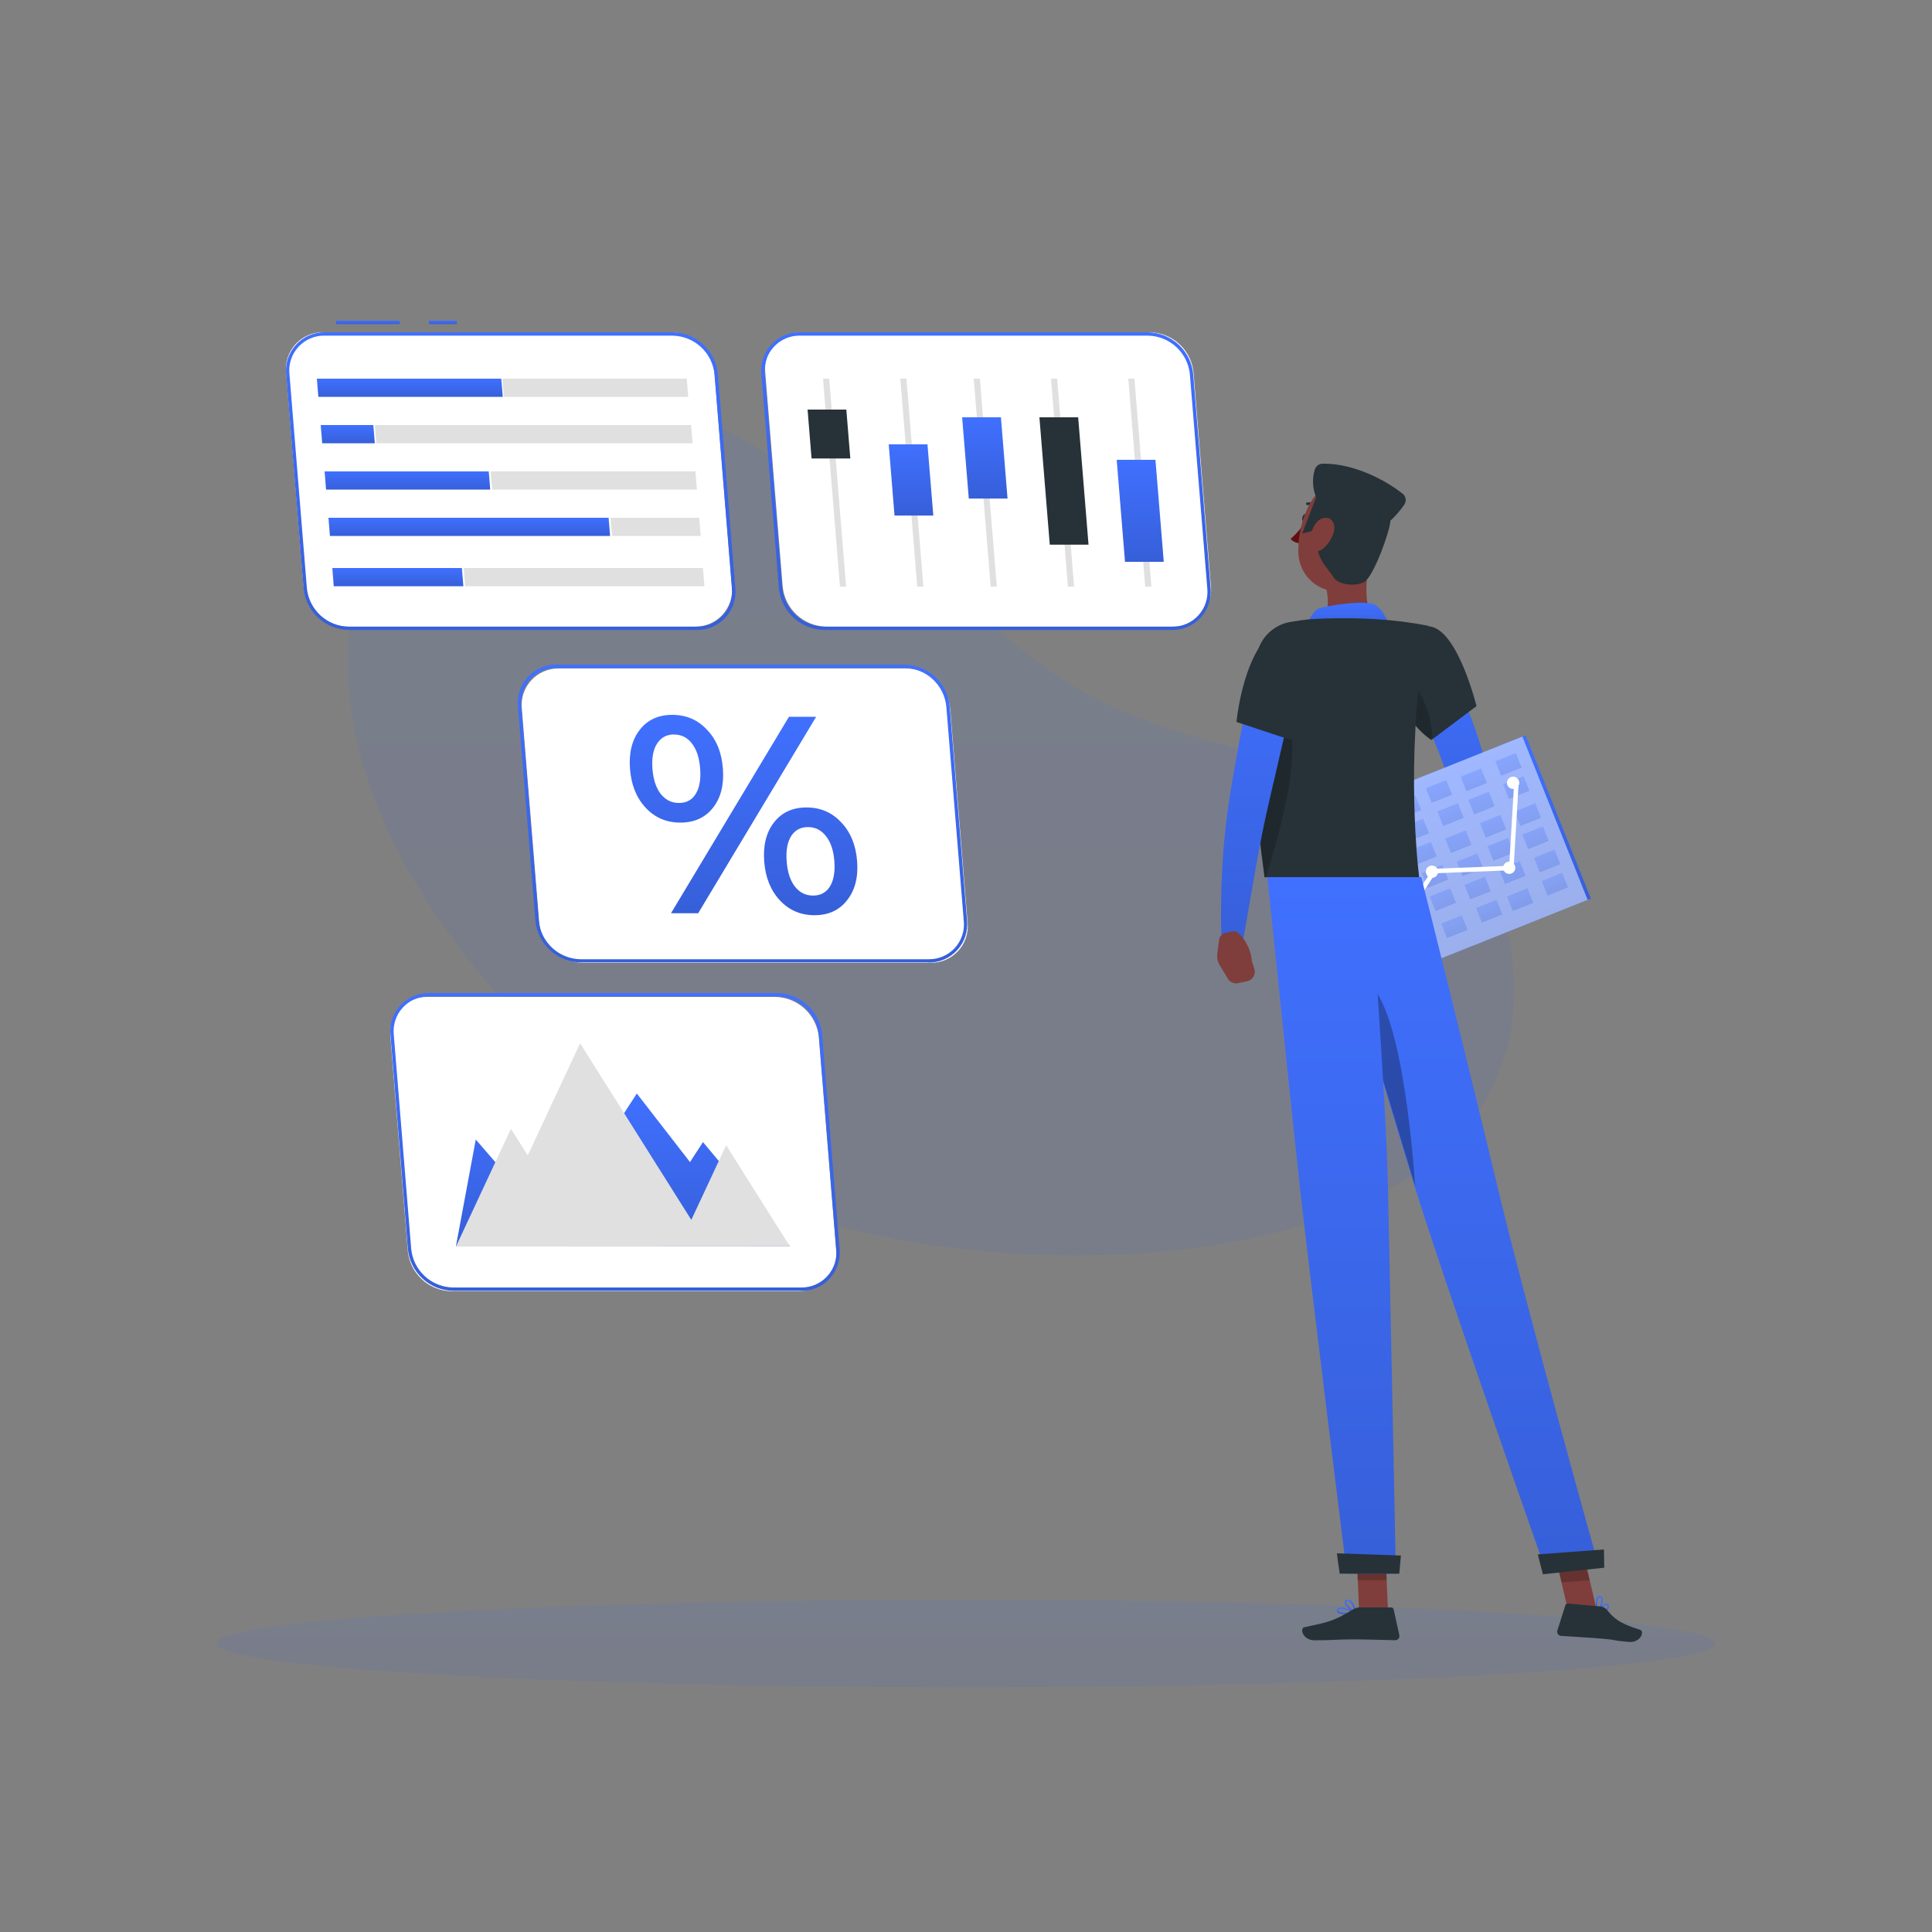 <svg width="500" height="500" viewBox="0 0 500 500" fill="none" xmlns="http://www.w3.org/2000/svg">
<rect x="0" y="0" width="500" height="500" fill="#808080" stroke="none"/>
<path opacity="0.1" d="M268.014 170.931C223.414 136.611 148.474 57.601 102.684 128.801C57.244 199.481 144.354 287.261 199.234 311.191C254.714 335.401 403.934 335.191 391.034 245.661C382.154 184.101 317.274 208.851 268.014 170.931Z" fill="url(#paint0_linear)"/>
<path opacity="0.1" d="M249.89 436.64C356.973 436.64 443.78 431.572 443.78 425.32C443.78 419.068 356.973 414 249.89 414C142.808 414 56 419.068 56 425.32C56 431.572 142.808 436.64 249.89 436.64Z" fill="url(#paint1_linear)"/>
<path d="M240.876 249.171H150.796C147.975 249.116 145.273 248.028 143.201 246.112C141.129 244.197 139.832 241.589 139.556 238.781L135.046 183.401C134.915 182.075 135.065 180.736 135.487 179.471C135.909 178.207 136.593 177.046 137.495 176.065C138.396 175.083 139.495 174.303 140.718 173.775C141.942 173.247 143.263 172.983 144.596 173.001H234.666C237.488 173.056 240.192 174.146 242.264 176.063C244.336 177.98 245.632 180.591 245.906 183.401L250.416 238.781C250.547 240.106 250.397 241.443 249.975 242.706C249.554 243.969 248.87 245.129 247.97 246.11C247.069 247.091 245.972 247.87 244.75 248.398C243.527 248.925 242.207 249.189 240.876 249.171Z" fill="white"/>
<path d="M176.066 212.889C172.477 212.889 169.486 211.606 167.093 209.04C164.7 206.474 163.349 203.109 163.039 198.945C162.729 194.781 163.579 191.415 165.589 188.849C167.599 186.283 170.399 185 173.989 185C177.578 185 180.569 186.283 182.962 188.849C185.399 191.367 186.774 194.732 187.088 198.945C187.402 203.157 186.529 206.546 184.471 209.112C182.457 211.63 179.655 212.889 176.066 212.889ZM204.178 185.508H211.213L180.685 236.348H173.65L204.178 185.508ZM175.687 207.805C177.65 207.805 179.099 207.03 180.037 205.481C181.022 203.932 181.41 201.753 181.201 198.945C180.992 196.136 180.279 193.957 179.063 192.408C177.895 190.859 176.33 190.084 174.367 190.084C172.501 190.084 171.053 190.883 170.023 192.481C169.038 194.03 168.648 196.185 168.854 198.945C169.059 201.704 169.772 203.883 170.992 205.481C172.256 207.03 173.821 207.805 175.687 207.805ZM210.802 236.856C207.213 236.856 204.222 235.573 201.829 233.007C199.436 230.441 198.085 227.076 197.775 222.912C197.465 218.748 198.315 215.383 200.325 212.816C202.336 210.25 205.135 208.967 208.725 208.967C212.314 208.967 215.305 210.25 217.698 212.816C220.138 215.383 221.514 218.748 221.824 222.912C222.134 227.076 221.26 230.441 219.202 233.007C217.192 235.573 214.392 236.856 210.802 236.856ZM210.424 231.772C212.338 231.772 213.788 230.998 214.773 229.448C215.755 227.85 216.143 225.672 215.937 222.912C215.732 220.152 215.021 217.997 213.805 216.448C212.585 214.85 211.018 214.051 209.104 214.051C207.189 214.051 205.739 214.826 204.754 216.375C203.769 217.925 203.381 220.103 203.59 222.912C203.799 225.72 204.512 227.899 205.728 229.448C206.944 230.998 208.509 231.772 210.424 231.772Z" fill="url(#paint2_linear)"/>
<path d="M240.307 249.071H150.227C147.291 249.02 144.477 247.888 142.324 245.891C140.171 243.895 138.83 241.175 138.557 238.251L134.047 182.861C133.911 181.474 134.071 180.074 134.513 178.753C134.956 177.432 135.673 176.219 136.617 175.194C137.561 174.169 138.711 173.355 139.991 172.804C141.271 172.254 142.653 171.98 144.047 172.001H234.117C237.048 172.052 239.858 173.18 242.01 175.17C244.163 177.16 245.507 179.873 245.787 182.791L250.277 238.251C250.412 239.638 250.253 241.038 249.81 242.359C249.367 243.68 248.65 244.893 247.706 245.918C246.762 246.943 245.613 247.758 244.332 248.308C243.052 248.858 241.67 249.132 240.277 249.111L240.307 249.071ZM144.027 172.901C142.753 172.877 141.489 173.124 140.318 173.625C139.147 174.127 138.096 174.871 137.234 175.808C136.372 176.746 135.719 177.856 135.318 179.065C134.916 180.274 134.776 181.554 134.907 182.821L139.417 238.251C139.677 240.954 140.922 243.468 142.916 245.312C144.909 247.156 147.511 248.202 150.227 248.251H240.307C241.587 248.275 242.857 248.025 244.033 247.518C245.209 247.012 246.264 246.26 247.126 245.314C247.988 244.367 248.638 243.248 249.034 242.03C249.429 240.812 249.559 239.524 249.417 238.251L244.907 182.861C244.647 180.158 243.402 177.645 241.408 175.8C239.414 173.956 236.812 172.91 234.097 172.861L144.027 172.901Z" fill="url(#paint3_linear)"/>
<path d="M118.22 83H111V83.87H118.22V83Z" fill="url(#paint4_linear)"/>
<path d="M103.44 83H87V83.87H103.44V83Z" fill="url(#paint5_linear)"/>
<path d="M179.866 162.171H89.796C86.975 162.118 84.271 161.031 82.199 159.115C80.126 157.2 78.83 154.59 78.556 151.781L74.046 96.391C73.915 95.065 74.065 93.727 74.487 92.463C74.909 91.199 75.594 90.039 76.495 89.058C77.397 88.077 78.495 87.298 79.719 86.771C80.943 86.244 82.264 85.982 83.596 86.001H173.666C176.487 86.056 179.189 87.144 181.261 89.059C183.333 90.974 184.63 93.583 184.906 96.391L189.416 151.781C189.547 153.107 189.397 154.445 188.975 155.709C188.552 156.973 187.868 158.133 186.967 159.114C186.065 160.095 184.967 160.874 183.743 161.401C182.519 161.928 181.198 162.19 179.866 162.171Z" fill="white"/>
<path d="M180.297 163.041H90.227C87.296 162.991 84.486 161.863 82.333 159.872C80.181 157.882 78.837 155.169 78.557 152.251L74.047 96.861C73.912 95.474 74.07 94.074 74.513 92.753C74.956 91.432 75.673 90.219 76.617 89.194C77.561 88.169 78.711 87.355 79.991 86.804C81.271 86.254 82.653 85.98 84.047 86.001H174.117C177.048 86.052 179.858 87.18 182.01 89.17C184.163 91.16 185.507 93.873 185.787 96.791L190.297 152.181C190.432 153.568 190.273 154.968 189.83 156.289C189.387 157.61 188.67 158.823 187.726 159.848C186.782 160.873 185.633 161.688 184.352 162.238C183.072 162.788 181.69 163.062 180.297 163.041ZM84.027 86.861C82.752 86.837 81.487 87.084 80.316 87.586C79.144 88.088 78.092 88.833 77.23 89.772C76.368 90.71 75.715 91.822 75.314 93.032C74.914 94.242 74.775 95.523 74.907 96.791L79.417 152.181C79.677 154.884 80.922 157.398 82.915 159.242C84.909 161.086 87.511 162.132 90.227 162.181H180.297C181.57 162.205 182.834 161.958 184.005 161.457C185.176 160.956 186.228 160.212 187.09 159.274C187.952 158.336 188.605 157.226 189.006 156.017C189.407 154.808 189.547 153.528 189.417 152.261L184.907 96.871C184.645 94.169 183.399 91.657 181.406 89.813C179.413 87.969 176.811 86.922 174.097 86.871L84.027 86.861Z" fill="url(#paint6_linear)"/>
<path d="M82.39 102.71H130.12L129.73 98H82L82.39 102.71Z" fill="url(#paint7_linear)"/>
<path d="M178.12 102.71H130.39L130 98H177.74L178.12 102.71Z" fill="#E0E0E0"/>
<path d="M83.39 114.72H97L96.62 110H83L83.39 114.72Z" fill="url(#paint8_linear)"/>
<path d="M179.23 114.72H97.38L97 110H178.85L179.23 114.72Z" fill="#E0E0E0"/>
<path d="M84.39 126.71H126.87L126.49 122H84L84.39 126.71Z" fill="url(#paint9_linear)"/>
<path d="M180.36 126.71H127.38L127 122H179.98L180.36 126.71Z" fill="#E0E0E0"/>
<path d="M85.39 138.71H157.9L157.51 134H85L85.39 138.71Z" fill="url(#paint10_linear)"/>
<path d="M181.34 138.71H158.39L158 134H180.95L181.34 138.71Z" fill="#E0E0E0"/>
<path d="M86.38 151.72H119.92L119.54 147H86L86.38 151.72Z" fill="url(#paint11_linear)"/>
<path d="M182.31 151.72H120.38L120 147H181.92L182.31 151.72Z" fill="#E0E0E0"/>
<path d="M303.836 162.17H213.766C210.95 162.11 208.253 161.02 206.187 159.105C204.121 157.19 202.829 154.584 202.556 151.78L198.046 96.391C197.915 95.068 198.065 93.733 198.484 92.472C198.904 91.211 199.585 90.053 200.482 89.073C201.379 88.093 202.473 87.312 203.692 86.783C204.91 86.254 206.227 85.987 207.556 86.001H297.636C300.457 86.055 303.159 87.144 305.231 89.059C307.303 90.974 308.6 93.583 308.876 96.391L313.386 151.78C313.517 153.106 313.367 154.445 312.945 155.708C312.522 156.972 311.838 158.132 310.937 159.113C310.035 160.094 308.937 160.873 307.713 161.4C306.489 161.927 305.168 162.19 303.836 162.17Z" fill="white"/>
<path d="M303.327 163.041H213.257C210.329 162.978 207.524 161.846 205.373 159.858C203.222 157.871 201.871 155.165 201.577 152.251L197.047 96.861C196.911 95.474 197.071 94.074 197.513 92.753C197.956 91.432 198.673 90.219 199.617 89.194C200.561 88.169 201.711 87.355 202.991 86.804C204.271 86.254 205.653 85.98 207.047 86.001H297.127C300.058 86.052 302.868 87.18 305.02 89.17C307.173 91.16 308.517 93.873 308.797 96.791L313.307 152.181C313.442 153.568 313.283 154.968 312.84 156.289C312.397 157.61 311.68 158.823 310.736 159.848C309.792 160.873 308.643 161.688 307.362 162.238C306.082 162.788 304.7 163.062 303.307 163.041H303.327ZM207.047 86.861C205.773 86.839 204.509 87.087 203.339 87.589C202.168 88.092 201.118 88.837 200.257 89.775C199.395 90.714 198.743 91.825 198.343 93.034C197.944 94.244 197.805 95.524 197.937 96.791L202.447 152.181C202.707 154.884 203.952 157.398 205.946 159.242C207.939 161.086 210.541 162.132 213.257 162.181H303.327C304.6 162.205 305.864 161.958 307.035 161.457C308.206 160.956 309.258 160.212 310.12 159.274C310.982 158.336 311.635 157.226 312.036 156.017C312.437 154.808 312.577 153.528 312.447 152.261L307.937 96.871C307.675 94.169 306.429 91.657 304.436 89.813C302.443 87.969 299.841 86.922 297.127 86.871L207.047 86.861Z" fill="url(#paint12_linear)"/>
<path d="M257.97 151.82H256.38L252 98H253.59L257.97 151.82Z" fill="#E0E0E0"/>
<path d="M260.75 129.02H250.72L249 108H259.04L260.75 129.02Z" fill="url(#paint13_linear)"/>
<path d="M238.97 151.82H237.38L233 98H234.59L238.97 151.82Z" fill="#E0E0E0"/>
<path d="M241.54 133.43H231.5L230 115H240.03L241.54 133.43Z" fill="url(#paint14_linear)"/>
<path d="M218.97 151.82H217.38L213 98H214.59L218.97 151.82Z" fill="#E0E0E0"/>
<path d="M220.06 118.65H210.03L209 106H219.03L220.06 118.65Z" fill="#263238"/>
<path d="M277.97 151.82H276.38L272 98H273.59L277.97 151.82Z" fill="#E0E0E0"/>
<path d="M281.71 140.96H271.68L269 108H279.03L281.71 140.96Z" fill="#263238"/>
<path d="M297.98 151.82H296.38L292 98H293.59L297.98 151.82Z" fill="#E0E0E0"/>
<path d="M301.18 145.4H291.15L289 119H299.03L301.18 145.4Z" fill="url(#paint15_linear)"/>
<path d="M206.866 334.161H116.786C113.966 334.104 111.264 333.015 109.193 331.1C107.122 329.185 105.824 326.578 105.546 323.771L101.046 268.391C100.915 267.066 101.065 265.728 101.487 264.465C101.908 263.202 102.591 262.043 103.492 261.062C104.392 260.081 105.49 259.302 106.712 258.774C107.935 258.247 109.255 257.983 110.586 258.001H200.666C203.486 258.058 206.187 259.147 208.259 261.062C210.33 262.976 211.628 265.584 211.906 268.391L216.416 323.781C216.544 325.106 216.391 326.442 215.968 327.704C215.545 328.966 214.86 330.124 213.959 331.103C213.058 332.083 211.96 332.861 210.738 333.388C209.516 333.915 208.197 334.178 206.866 334.161Z" fill="white"/>
<path d="M207.307 334.061H117.227C114.296 334.008 111.488 332.88 109.336 330.89C107.184 328.9 105.839 326.188 105.557 323.271L101.047 267.861C100.911 266.474 101.071 265.074 101.513 263.753C101.956 262.432 102.673 261.219 103.617 260.194C104.561 259.169 105.711 258.355 106.991 257.804C108.271 257.254 109.653 256.98 111.047 257.001H201.127C204.065 257.06 206.878 258.201 209.027 260.205C211.176 262.209 212.512 264.935 212.777 267.861L217.287 323.241C217.422 324.628 217.263 326.028 216.82 327.349C216.377 328.67 215.66 329.883 214.716 330.908C213.772 331.933 212.623 332.748 211.342 333.298C210.062 333.848 208.68 334.122 207.287 334.101L207.307 334.061ZM111.027 257.861C109.747 257.837 108.476 258.087 107.3 258.594C106.124 259.1 105.07 259.852 104.208 260.799C103.345 261.745 102.695 262.865 102.3 264.083C101.905 265.3 101.774 266.589 101.917 267.861L106.417 323.201C106.676 325.903 107.92 328.414 109.912 330.258C111.903 332.102 114.503 333.15 117.217 333.201H207.297C208.57 333.223 209.834 332.975 211.005 332.473C212.175 331.97 213.226 331.225 214.087 330.287C214.948 329.348 215.6 328.237 216 327.028C216.4 325.819 216.539 324.538 216.407 323.271L211.917 267.861C211.655 265.159 210.409 262.647 208.416 260.803C206.423 258.959 203.821 257.912 201.107 257.861H111.027Z" fill="url(#paint16_linear)"/>
<path d="M123.13 294.91L142.54 317.34L164.81 283L178.57 300.75L181.93 295.57L204.44 322.54L118 322.51L123.13 294.91Z" fill="url(#paint17_linear)"/>
<path d="M187.93 296.38L178.91 315.7L150.13 270L136.58 299.02L132.23 292.13L118 322.61L204.42 322.56L187.93 296.38Z" fill="#E0E0E0"/>
<path d="M372.676 168.041C375.086 172.561 377.156 177.041 379.106 181.681C381.06 186.373 382.73 191.178 384.106 196.071C384.456 197.311 384.756 198.591 385.046 199.871C385.271 200.758 385.405 201.666 385.446 202.581C385.48 203.49 385.43 204.401 385.296 205.301C384.769 208.21 383.754 211.009 382.296 213.581C379.775 218.147 376.628 222.337 372.946 226.031C372.473 226.519 371.839 226.82 371.162 226.88C370.485 226.939 369.809 226.752 369.258 226.354C368.706 225.956 368.317 225.373 368.161 224.711C368.004 224.05 368.091 223.354 368.406 222.751L368.476 222.621C370.689 218.547 372.613 214.324 374.236 209.981C374.922 208.151 375.337 206.231 375.466 204.281C375.47 203.963 375.443 203.644 375.386 203.331C375.372 203.231 375.345 203.134 375.306 203.041L375.116 202.451C374.786 201.371 374.446 200.291 374.046 199.211C372.526 194.871 370.656 190.511 368.706 186.211C366.756 181.911 364.706 177.521 362.626 173.351V173.261C361.939 171.923 361.812 170.367 362.272 168.935C362.733 167.503 363.743 166.313 365.081 165.626C366.419 164.939 367.975 164.812 369.407 165.272C370.839 165.733 372.029 166.743 372.716 168.081L372.676 168.041Z" fill="url(#paint18_linear)"/>
<path d="M369.75 222.113L365 223.623L370.62 230.193C371.981 228.911 372.993 227.304 373.56 225.523C373.683 225.065 373.663 224.581 373.502 224.136C373.341 223.69 373.047 223.305 372.66 223.033L371.86 222.453C371.56 222.234 371.212 222.089 370.846 222.03C370.479 221.971 370.104 221.999 369.75 222.113Z" fill="#7F3E3B"/>
<path d="M359 227.05L365.02 231.83L371.2 229.57L365.58 223L359 227.05Z" fill="#7F3E3B"/>
<path d="M338.434 134.218C338.314 134.808 337.904 135.218 337.514 135.148C337.124 135.078 336.914 134.528 337.034 133.938C337.154 133.348 337.564 132.938 337.954 133.008C338.344 133.078 338.584 133.608 338.434 134.218Z" fill="#263238"/>
<path d="M337.85 135C336.776 136.664 335.481 138.175 334 139.49C334.346 139.861 334.768 140.152 335.238 140.342C335.708 140.532 336.214 140.616 336.72 140.59L337.85 135Z" fill="#630F0F"/>
<path d="M341.098 131.789C341.167 131.788 341.234 131.766 341.291 131.728C341.348 131.69 341.393 131.636 341.42 131.572C341.448 131.509 341.456 131.44 341.445 131.372C341.434 131.304 341.404 131.24 341.358 131.189C340.988 130.769 340.522 130.443 340 130.24C339.479 130.036 338.915 129.961 338.358 130.019C338.306 130.019 338.254 130.031 338.207 130.053C338.16 130.075 338.118 130.108 338.084 130.148C338.051 130.188 338.026 130.235 338.012 130.285C337.999 130.336 337.996 130.389 338.005 130.44C338.014 130.492 338.034 130.541 338.064 130.584C338.093 130.627 338.132 130.663 338.177 130.689C338.222 130.716 338.272 130.732 338.324 130.737C338.376 130.743 338.429 130.736 338.478 130.719C338.924 130.685 339.372 130.758 339.784 130.932C340.197 131.106 340.561 131.376 340.848 131.719C340.92 131.774 341.009 131.799 341.098 131.789Z" fill="#263238"/>
<path d="M354.448 145C353.378 150.48 352.728 158.06 356.558 161.72C356.558 161.72 355.058 167.27 344.888 167.27C333.698 167.27 339.508 162.4 339.508 162.4C344.158 160.95 344.118 155.66 343.048 151.4L354.448 145Z" fill="#7F3E3B"/>
<path d="M338 162.018C338 162.018 339.64 158.158 341.3 157.488C342.96 156.818 353.58 155.078 356.02 156.618C358.46 158.158 360.12 163.098 360.12 163.098L338 162.018Z" fill="url(#paint19_linear)"/>
<path d="M348.324 417.8C347.324 417.8 346.434 417.67 346.124 417.23C346.043 417.118 346 416.984 346 416.845C346 416.707 346.043 416.573 346.124 416.46C346.184 416.355 346.266 416.264 346.365 416.194C346.463 416.123 346.575 416.074 346.694 416.05C347.934 415.71 350.554 417.2 350.694 417.26C350.724 417.278 350.748 417.305 350.763 417.338C350.777 417.37 350.781 417.406 350.774 417.44C350.77 417.477 350.754 417.512 350.729 417.539C350.704 417.566 350.67 417.584 350.634 417.59C349.871 417.726 349.099 417.797 348.324 417.8ZM347.134 416.35C347.021 416.335 346.907 416.335 346.794 416.35C346.72 416.363 346.651 416.392 346.59 416.435C346.529 416.478 346.479 416.535 346.444 416.6C346.324 416.82 346.364 416.92 346.444 416.99C346.794 417.47 348.684 417.48 350.074 417.29C349.166 416.782 348.167 416.456 347.134 416.33V416.35Z" fill="url(#paint20_linear)"/>
<path d="M350.638 417.379H350.568C349.658 416.969 347.868 415.379 348.008 414.509C348.008 414.309 348.178 414.059 348.668 414.009C348.846 413.988 349.027 414.004 349.199 414.055C349.371 414.107 349.531 414.193 349.668 414.309C350.668 415.099 350.828 417.109 350.838 417.199C350.837 417.23 350.829 417.26 350.816 417.288C350.802 417.316 350.782 417.34 350.758 417.359C350.722 417.38 350.679 417.388 350.638 417.379ZM348.808 414.379H348.708C348.388 414.379 348.368 414.539 348.358 414.579C348.278 415.089 349.488 416.359 350.418 416.919C350.327 416.065 349.978 415.26 349.418 414.609C349.249 414.445 349.023 414.352 348.788 414.349L348.808 414.379Z" fill="url(#paint21_linear)"/>
<path d="M359.23 417.33H351.75L351 400H358.48L359.23 417.33Z" fill="#7F3E3B"/>
<path d="M351.855 416H360.035C360.183 416.001 360.327 416.051 360.443 416.144C360.559 416.236 360.641 416.365 360.675 416.51L362.145 423.16C362.183 423.32 362.184 423.487 362.147 423.648C362.111 423.808 362.039 423.959 361.935 424.087C361.832 424.216 361.701 424.319 361.552 424.388C361.402 424.458 361.239 424.493 361.075 424.49C358.125 424.44 353.865 424.27 350.155 424.27C345.825 424.27 345.295 424.51 340.214 424.51C337.144 424.51 336.294 421.4 337.574 421.12C343.434 419.84 344.995 419.7 350.055 416.58C350.589 416.223 351.212 416.022 351.855 416Z" fill="#263238"/>
<path d="M370.478 162.201C377.478 163.811 382.118 182.741 382.118 182.741L370.408 191.541C366.045 188.42 362.95 183.834 361.688 178.621C359.308 169.241 363.308 160.561 370.478 162.201Z" fill="#263238"/>
<path opacity="0.2" d="M364.12 175C367.93 178.77 370.39 184.72 370.69 190.69L370.07 191.17C365.714 188.047 362.626 183.461 361.37 178.25C361.23 177.69 361.1 177.13 361 176.58L364.12 175Z" fill="black"/>
<path d="M394.831 190.292L338 213L354.886 255.261L411.717 232.553L394.831 190.292Z" fill="url(#paint22_linear)"/>
<path opacity="0.5" d="M393.995 190.626L338 213L354.886 255.261L410.882 232.887L393.995 190.626Z" fill="white"/>
<g opacity="0.5">
<path opacity="0.5" d="M348.302 212.881L343 215L344.503 218.761L349.805 216.642L348.302 212.881Z" fill="url(#paint23_linear)"/>
<path opacity="0.5" d="M357.302 208.881L352 211L353.503 214.761L358.805 212.642L357.302 208.881Z" fill="url(#paint24_linear)"/>
<path opacity="0.5" d="M366.302 205.881L361 208L362.503 211.761L367.805 209.642L366.302 205.881Z" fill="url(#paint25_linear)"/>
<path opacity="0.5" d="M374.302 201.881L369 204L370.503 207.761L375.805 205.642L374.302 201.881Z" fill="url(#paint26_linear)"/>
<path opacity="0.5" d="M383.302 198.881L378 201L379.503 204.761L384.805 202.642L383.302 198.881Z" fill="url(#paint27_linear)"/>
<path opacity="0.5" d="M392.302 194.881L387 197L388.503 200.761L393.805 198.642L392.302 194.881Z" fill="url(#paint28_linear)"/>
<path opacity="0.5" d="M350.302 218.881L345 221L346.503 224.761L351.805 222.642L350.302 218.881Z" fill="url(#paint29_linear)"/>
<path opacity="0.5" d="M359.302 214.881L354 217L355.503 220.761L360.805 218.642L359.302 214.881Z" fill="url(#paint30_linear)"/>
<path opacity="0.5" d="M368.302 211.881L363 214L364.503 217.761L369.805 215.642L368.302 211.881Z" fill="url(#paint31_linear)"/>
<path opacity="0.5" d="M377.302 207.881L372 210L373.503 213.761L378.805 211.642L377.302 207.881Z" fill="url(#paint32_linear)"/>
<path opacity="0.5" d="M385.302 204.881L380 207L381.503 210.761L386.805 208.642L385.302 204.881Z" fill="url(#paint33_linear)"/>
<path opacity="0.5" d="M394.302 200.881L389 203L390.503 206.761L395.805 204.642L394.302 200.881Z" fill="url(#paint34_linear)"/>
<path opacity="0.5" d="M353.302 224.881L348 227L349.503 230.761L354.805 228.642L353.302 224.881Z" fill="url(#paint35_linear)"/>
<path opacity="0.5" d="M362.302 221.881L357 224L358.503 227.761L363.805 225.642L362.302 221.881Z" fill="url(#paint36_linear)"/>
<path opacity="0.5" d="M370.302 217.881L365 220L366.503 223.761L371.805 221.642L370.302 217.881Z" fill="url(#paint37_linear)"/>
<path opacity="0.5" d="M379.302 214.881L374 217L375.503 220.761L380.805 218.642L379.302 214.881Z" fill="url(#paint38_linear)"/>
<path opacity="0.5" d="M388.302 210.881L383 213L384.503 216.761L389.805 214.642L388.302 210.881Z" fill="url(#paint39_linear)"/>
<path opacity="0.5" d="M397.302 207.881L392 210L393.503 213.761L398.805 211.642L397.302 207.881Z" fill="url(#paint40_linear)"/>
<path opacity="0.5" d="M355.302 230.881L350 233L351.503 236.761L356.805 234.642L355.302 230.881Z" fill="url(#paint41_linear)"/>
<path opacity="0.5" d="M364.302 227.881L359 230L360.503 233.761L365.805 231.642L364.302 227.881Z" fill="url(#paint42_linear)"/>
<path opacity="0.5" d="M373.302 223.881L368 226L369.503 229.761L374.805 227.642L373.302 223.881Z" fill="url(#paint43_linear)"/>
<path opacity="0.5" d="M382.302 220.881L377 223L378.503 226.761L383.805 224.642L382.302 220.881Z" fill="url(#paint44_linear)"/>
<path opacity="0.5" d="M390.302 216.881L385 219L386.503 222.761L391.805 220.642L390.302 216.881Z" fill="url(#paint45_linear)"/>
<path opacity="0.5" d="M399.302 213.881L394 216L395.503 219.761L400.805 217.642L399.302 213.881Z" fill="url(#paint46_linear)"/>
<path opacity="0.5" d="M358.302 236.881L353 239L354.503 242.761L359.805 240.642L358.302 236.881Z" fill="url(#paint47_linear)"/>
<path opacity="0.5" d="M367.302 233.881L362 236L363.503 239.761L368.805 237.642L367.302 233.881Z" fill="url(#paint48_linear)"/>
<path opacity="0.5" d="M375.302 229.881L370 232L371.503 235.761L376.805 233.642L375.302 229.881Z" fill="url(#paint49_linear)"/>
<path opacity="0.5" d="M384.302 226.881L379 229L380.503 232.761L385.805 230.642L384.302 226.881Z" fill="url(#paint50_linear)"/>
<path opacity="0.5" d="M393.302 222.881L388 225L389.503 228.761L394.805 226.642L393.302 222.881Z" fill="url(#paint51_linear)"/>
<path opacity="0.5" d="M402.302 219.881L397 222L398.503 225.761L403.805 223.642L402.302 219.881Z" fill="url(#paint52_linear)"/>
<path opacity="0.5" d="M360.302 243.881L355 246L356.503 249.761L361.805 247.642L360.302 243.881Z" fill="url(#paint53_linear)"/>
<path opacity="0.5" d="M369.302 239.881L364 242L365.503 245.761L370.805 243.642L369.302 239.881Z" fill="url(#paint54_linear)"/>
<path opacity="0.5" d="M378.302 236.881L373 239L374.503 242.761L379.805 240.642L378.302 236.881Z" fill="url(#paint55_linear)"/>
<path opacity="0.5" d="M387.302 232.881L382 235L383.503 238.761L388.805 236.642L387.302 232.881Z" fill="url(#paint56_linear)"/>
<path opacity="0.5" d="M395.302 229.881L390 232L391.503 235.761L396.805 233.642L395.302 229.881Z" fill="url(#paint57_linear)"/>
<path opacity="0.5" d="M404.302 225.881L399 228L400.503 231.761L405.805 229.642L404.302 225.881Z" fill="url(#paint58_linear)"/>
</g>
<path d="M390.09 203.119C389.954 202.732 389.973 202.307 390.142 201.933C390.311 201.56 390.619 201.266 390.999 201.114C391.38 200.961 391.805 200.962 392.186 201.116C392.566 201.27 392.872 201.564 393.04 201.939C393.128 202.134 393.176 202.345 393.18 202.56C393.184 202.774 393.144 202.987 393.064 203.186C392.984 203.385 392.864 203.565 392.712 203.716C392.56 203.868 392.38 203.987 392.181 204.066C391.981 204.146 391.768 204.184 391.554 204.18C391.34 204.175 391.129 204.127 390.933 204.038C390.738 203.95 390.563 203.822 390.418 203.664C390.273 203.506 390.162 203.321 390.09 203.119Z" fill="white"/>
<path d="M389.109 225.156C388.995 224.866 388.97 224.548 389.036 224.243C389.103 223.939 389.258 223.66 389.482 223.444C389.707 223.227 389.99 223.081 390.297 223.026C390.604 222.97 390.92 223.006 391.207 223.13C391.493 223.253 391.736 223.459 391.906 223.721C392.076 223.983 392.164 224.289 392.16 224.601C392.156 224.912 392.06 225.216 391.883 225.473C391.707 225.731 391.458 225.93 391.169 226.046C390.975 226.124 390.768 226.163 390.56 226.16C390.351 226.157 390.145 226.113 389.953 226.03C389.762 225.948 389.589 225.828 389.444 225.678C389.299 225.528 389.185 225.35 389.109 225.156Z" fill="white"/>
<path d="M369.113 226.179C368.997 225.887 368.969 225.566 369.035 225.259C369.101 224.951 369.256 224.669 369.482 224.45C369.707 224.231 369.993 224.083 370.303 224.026C370.612 223.969 370.932 224.006 371.221 224.13C371.51 224.255 371.755 224.463 371.926 224.727C372.096 224.992 372.185 225.301 372.18 225.616C372.175 225.93 372.076 226.236 371.897 226.495C371.718 226.754 371.466 226.954 371.173 227.069C370.98 227.147 370.773 227.186 370.564 227.183C370.355 227.18 370.149 227.136 369.958 227.053C369.766 226.971 369.593 226.851 369.448 226.701C369.303 226.551 369.189 226.373 369.113 226.179Z" fill="white"/>
<path d="M357.117 245.188C356.998 244.896 356.969 244.575 357.033 244.267C357.097 243.959 357.251 243.676 357.476 243.455C357.701 243.235 357.986 243.086 358.296 243.028C358.605 242.969 358.925 243.004 359.215 243.128C359.504 243.252 359.751 243.459 359.922 243.723C360.094 243.987 360.184 244.296 360.18 244.611C360.176 244.925 360.078 245.232 359.9 245.492C359.721 245.751 359.469 245.952 359.177 246.068C358.787 246.223 358.351 246.217 357.965 246.052C357.579 245.887 357.274 245.577 357.117 245.188Z" fill="white"/>
<path d="M358.594 245.407C358.48 245.409 358.367 245.374 358.274 245.307C358.209 245.266 358.152 245.213 358.107 245.15C358.062 245.087 358.031 245.015 358.014 244.94C357.997 244.864 357.996 244.786 358.009 244.71C358.023 244.634 358.052 244.562 358.094 244.497L370.654 225.107C370.705 225.028 370.775 224.962 370.856 224.915C370.938 224.868 371.03 224.841 371.124 224.837L390.574 224.067L391.864 202.487C391.89 202.344 391.966 202.216 392.08 202.127C392.194 202.037 392.336 201.992 392.48 202.001C392.625 202.01 392.761 202.071 392.863 202.174C392.965 202.276 393.026 202.412 393.034 202.557L391.724 224.667C391.714 224.813 391.651 224.95 391.545 225.052C391.44 225.153 391.301 225.212 391.154 225.217L371.474 225.997L359.094 245.147C359.039 245.229 358.965 245.295 358.877 245.341C358.79 245.386 358.693 245.409 358.594 245.407Z" fill="white"/>
<path d="M325.275 169.447C323.745 177.527 322.785 194.137 327.275 227.017H367.275C366.555 221.317 363.685 190.897 369.615 161.937C365.189 161.088 360.713 160.524 356.215 160.247C350.553 159.918 344.877 159.918 339.215 160.247C337.335 160.417 335.495 160.687 333.855 160.977C331.734 161.351 329.777 162.362 328.245 163.875C326.712 165.388 325.676 167.331 325.275 169.447Z" fill="#263238"/>
<path opacity="0.2" d="M331.575 182L324.055 182.6C323.785 192.33 324.455 206.53 327.235 227.12H327.595C332.105 212.29 338.085 191.09 331.575 182Z" fill="black"/>
<path opacity="0.2" d="M351 400L351.38 408.93H358.87L358.49 400H351Z" fill="black"/>
<path d="M358.342 136.872C356.422 144.052 355.652 148.342 351.232 151.332C344.572 155.812 336.232 150.662 336.012 143.062C335.782 136.212 338.962 125.632 346.662 124.182C348.358 123.856 350.11 123.969 351.751 124.51C353.392 125.051 354.867 126.002 356.038 127.273C357.208 128.544 358.033 130.093 358.437 131.773C358.84 133.453 358.807 135.209 358.342 136.872Z" fill="#7F3E3B"/>
<path d="M340.89 137.094L337 138.094L340.62 128.704C339.663 126.404 339.546 123.841 340.29 121.464C340.428 121.041 340.696 120.673 341.055 120.411C341.414 120.149 341.846 120.007 342.29 120.004C350.35 119.854 358.78 124.374 363.02 127.794C363.416 128.112 363.681 128.564 363.768 129.065C363.854 129.566 363.756 130.081 363.49 130.514C362.445 132.063 361.22 133.483 359.84 134.744C359.76 137.374 355.47 149.244 353.1 150.584C350.73 151.924 346.18 151.374 344.97 149.204C343.76 147.034 339.7 144.174 340.89 137.094Z" fill="#263238"/>
<path d="M345.223 137.493C344.78 139.283 343.761 140.878 342.323 142.033C340.413 143.533 338.923 142.153 339.003 139.943C339.073 137.943 340.153 134.783 342.283 134.133C344.413 133.483 345.723 135.323 345.223 137.493Z" fill="#7F3E3B"/>
<path d="M413 415.335C413 414.335 413.12 413.445 413.55 413.125C413.664 413.044 413.8 413 413.94 413C414.08 413 414.216 413.044 414.33 413.125C414.535 413.251 414.682 413.452 414.74 413.685C415.09 414.925 413.62 417.555 413.55 417.685C413.535 417.719 413.509 417.746 413.476 417.762C413.443 417.778 413.406 417.783 413.37 417.775C413.335 417.769 413.303 417.753 413.278 417.728C413.252 417.703 413.236 417.67 413.23 417.635C413.087 416.877 413.01 416.107 413 415.335ZM414.45 414.135C414.467 414.022 414.467 413.908 414.45 413.795C414.438 413.722 414.409 413.652 414.365 413.591C414.322 413.531 414.266 413.481 414.2 413.445C413.98 413.325 413.87 413.365 413.81 413.445C413.33 413.795 413.33 415.685 413.54 417.075C414.028 416.162 414.337 415.164 414.45 414.135Z" fill="url(#paint59_linear)"/>
<path d="M413.005 417.647C413.001 417.623 413.001 417.6 413.005 417.577C413.405 416.677 415.005 414.877 415.855 415.007C416.055 415.007 416.305 415.177 416.355 415.657C416.378 415.835 416.363 416.016 416.311 416.189C416.26 416.361 416.172 416.52 416.055 416.657C415.285 417.657 413.265 417.827 413.185 417.837C413.154 417.842 413.123 417.838 413.094 417.825C413.066 417.813 413.042 417.793 413.025 417.767C413.013 417.749 413.005 417.729 413.002 417.709C412.999 417.688 413 417.667 413.005 417.647ZM416.005 415.807C416.005 415.807 416.005 415.737 416.005 415.697C416.005 415.377 415.845 415.357 415.805 415.357C415.295 415.277 414.035 416.497 413.485 417.427C414.335 417.335 415.137 416.986 415.785 416.427C415.937 416.255 416.025 416.036 416.035 415.807H416.005Z" fill="url(#paint60_linear)"/>
<path d="M413.41 417.47L406.1 417.99L402 400.52L409.3 400L413.41 417.47Z" fill="#7F3E3B"/>
<path d="M413.931 415.724L405.791 415.004C405.643 414.988 405.495 415.024 405.37 415.106C405.246 415.188 405.155 415.311 405.111 415.454L403.051 421.954C403 422.114 402.987 422.284 403.013 422.45C403.038 422.616 403.102 422.774 403.199 422.912C403.296 423.049 403.423 423.163 403.571 423.243C403.719 423.323 403.883 423.368 404.051 423.374C406.991 423.584 411.251 423.784 414.941 424.114C419.251 424.494 416.461 424.484 421.521 424.934C424.581 425.204 425.711 422.184 424.451 421.794C418.731 419.994 417.691 418.794 415.721 416.464C415.487 416.228 415.208 416.042 414.9 415.915C414.593 415.788 414.264 415.723 413.931 415.724Z" fill="#263238"/>
<path opacity="0.2" d="M402 400.51L404.12 409.52L411.42 409L409.31 400L402 400.51Z" fill="black"/>
<path d="M342 227C342 227 359.21 284.5 365.75 305.84C372.9 329.21 400.12 406.74 400.12 406.74L413.32 403.84C413.32 403.84 394.67 337.23 386.94 304.63C381 279.63 367.83 227 367.83 227H342Z" fill="url(#paint61_linear)"/>
<path d="M398.002 402.27C397.942 402.27 399.302 407.42 399.302 407.42L415.172 405.72L415.102 401L398.002 402.27Z" fill="#263238"/>
<path opacity="0.3" d="M351.5 253.042C361.03 254.292 364.82 287.502 366.25 306.982C366.07 306.362 365.88 305.782 365.71 305.222C362.15 293.572 355.4 271.122 350 253.152C350.484 252.998 350.998 252.96 351.5 253.042Z" fill="black"/>
<path d="M328 227C328 227 333.77 283 336.26 305.79C338.84 329.5 348.58 407.27 348.58 407.27H361.26C361.26 407.27 359.72 330.92 359.21 307.6C358.65 282.18 354.33 227 354.33 227H328Z" fill="url(#paint62_linear)"/>
<path d="M346.003 402C345.943 402 346.713 407.26 346.713 407.26H362.133L362.553 402.57L346.003 402Z" fill="#263238"/>
<path d="M336.446 171.804C335.226 177.804 333.926 183.787 332.546 189.754L328.406 207.614C327.056 213.434 325.906 219.334 324.856 225.324L321.716 243.324C321.6 244.015 321.231 244.638 320.681 245.072C320.131 245.506 319.439 245.719 318.739 245.67C318.04 245.621 317.385 245.314 316.9 244.809C316.415 244.303 316.136 243.634 316.116 242.934C315.896 236.684 315.996 230.504 316.346 224.284C316.692 218.027 317.36 211.792 318.346 205.604C319.346 199.484 320.416 193.434 321.596 187.394C322.776 181.354 324.026 175.334 325.416 169.394C325.752 167.941 326.647 166.679 327.906 165.881C329.166 165.082 330.689 164.813 332.146 165.13C333.603 165.447 334.877 166.325 335.691 167.574C336.505 168.823 336.795 170.343 336.496 171.804H336.446Z" fill="url(#paint63_linear)"/>
<path d="M320.704 241.649C320.452 241.383 320.135 241.189 319.784 241.085C319.432 240.981 319.06 240.972 318.704 241.059L317.084 241.449C316.677 241.545 316.308 241.763 316.028 242.074C315.747 242.385 315.568 242.773 315.514 243.189L315.044 246.799C314.898 247.84 315.117 248.9 315.664 249.799L317.904 253.499C318.191 253.879 318.581 254.17 319.027 254.336C319.474 254.503 319.958 254.538 320.424 254.439L322.754 253.949C323.099 253.875 323.424 253.73 323.71 253.522C323.995 253.315 324.233 253.05 324.409 252.744C324.585 252.439 324.696 252.1 324.733 251.749C324.77 251.399 324.733 251.044 324.624 250.709L324.014 248.829C323.789 246.121 322.617 243.579 320.704 241.649Z" fill="#7F3E3B"/>
<path d="M344.87 168.695C348.51 178.345 335.93 192.115 335.93 192.115L320 186.845C320 186.845 321.22 173.675 326.75 166.245C333.57 157.035 342.1 161.305 344.87 168.695Z" fill="#263238"/>
<defs>
<linearGradient id="paint0_linear" x1="391.82" y1="100" x2="391.82" y2="324.866" gradientUnits="userSpaceOnUse">
<stop stop-color="#4070FF"/>
<stop offset="1" stop-color="#365FD9"/>
</linearGradient>
<linearGradient id="paint1_linear" x1="443.78" y1="414" x2="443.78" y2="436.64" gradientUnits="userSpaceOnUse">
<stop stop-color="#4070FF"/>
<stop offset="1" stop-color="#365FD9"/>
</linearGradient>
<linearGradient id="paint2_linear" x1="219" y1="185" x2="219" y2="236.856" gradientUnits="userSpaceOnUse">
<stop stop-color="#4070FF"/>
<stop offset="1" stop-color="#365FD9"/>
</linearGradient>
<linearGradient id="paint3_linear" x1="250.324" y1="172" x2="250.324" y2="249.112" gradientUnits="userSpaceOnUse">
<stop stop-color="#4070FF"/>
<stop offset="1" stop-color="#365FD9"/>
</linearGradient>
<linearGradient id="paint4_linear" x1="118.22" y1="83" x2="118.22" y2="83.87" gradientUnits="userSpaceOnUse">
<stop stop-color="#4070FF"/>
<stop offset="1" stop-color="#365FD9"/>
</linearGradient>
<linearGradient id="paint5_linear" x1="103.44" y1="83" x2="103.44" y2="83.87" gradientUnits="userSpaceOnUse">
<stop stop-color="#4070FF"/>
<stop offset="1" stop-color="#365FD9"/>
</linearGradient>
<linearGradient id="paint6_linear" x1="190.344" y1="86" x2="190.344" y2="163.042" gradientUnits="userSpaceOnUse">
<stop stop-color="#4070FF"/>
<stop offset="1" stop-color="#365FD9"/>
</linearGradient>
<linearGradient id="paint7_linear" x1="130.12" y1="98" x2="130.12" y2="102.71" gradientUnits="userSpaceOnUse">
<stop stop-color="#4070FF"/>
<stop offset="1" stop-color="#365FD9"/>
</linearGradient>
<linearGradient id="paint8_linear" x1="97" y1="110" x2="97" y2="114.72" gradientUnits="userSpaceOnUse">
<stop stop-color="#4070FF"/>
<stop offset="1" stop-color="#365FD9"/>
</linearGradient>
<linearGradient id="paint9_linear" x1="126.87" y1="122" x2="126.87" y2="126.71" gradientUnits="userSpaceOnUse">
<stop stop-color="#4070FF"/>
<stop offset="1" stop-color="#365FD9"/>
</linearGradient>
<linearGradient id="paint10_linear" x1="157.9" y1="134" x2="157.9" y2="138.71" gradientUnits="userSpaceOnUse">
<stop stop-color="#4070FF"/>
<stop offset="1" stop-color="#365FD9"/>
</linearGradient>
<linearGradient id="paint11_linear" x1="119.92" y1="147" x2="119.92" y2="151.72" gradientUnits="userSpaceOnUse">
<stop stop-color="#4070FF"/>
<stop offset="1" stop-color="#365FD9"/>
</linearGradient>
<linearGradient id="paint12_linear" x1="313.354" y1="86" x2="313.354" y2="163.042" gradientUnits="userSpaceOnUse">
<stop stop-color="#4070FF"/>
<stop offset="1" stop-color="#365FD9"/>
</linearGradient>
<linearGradient id="paint13_linear" x1="260.75" y1="108" x2="260.75" y2="129.02" gradientUnits="userSpaceOnUse">
<stop stop-color="#4070FF"/>
<stop offset="1" stop-color="#365FD9"/>
</linearGradient>
<linearGradient id="paint14_linear" x1="241.54" y1="115" x2="241.54" y2="133.43" gradientUnits="userSpaceOnUse">
<stop stop-color="#4070FF"/>
<stop offset="1" stop-color="#365FD9"/>
</linearGradient>
<linearGradient id="paint15_linear" x1="301.18" y1="119" x2="301.18" y2="145.4" gradientUnits="userSpaceOnUse">
<stop stop-color="#4070FF"/>
<stop offset="1" stop-color="#365FD9"/>
</linearGradient>
<linearGradient id="paint16_linear" x1="217.334" y1="257" x2="217.334" y2="334.102" gradientUnits="userSpaceOnUse">
<stop stop-color="#4070FF"/>
<stop offset="1" stop-color="#365FD9"/>
</linearGradient>
<linearGradient id="paint17_linear" x1="204.44" y1="283" x2="204.44" y2="322.54" gradientUnits="userSpaceOnUse">
<stop stop-color="#4070FF"/>
<stop offset="1" stop-color="#365FD9"/>
</linearGradient>
<linearGradient id="paint18_linear" x1="385.456" y1="165" x2="385.456" y2="226.89" gradientUnits="userSpaceOnUse">
<stop stop-color="#4070FF"/>
<stop offset="1" stop-color="#365FD9"/>
</linearGradient>
<linearGradient id="paint19_linear" x1="360.12" y1="156" x2="360.12" y2="163.098" gradientUnits="userSpaceOnUse">
<stop stop-color="#4070FF"/>
<stop offset="1" stop-color="#365FD9"/>
</linearGradient>
<linearGradient id="paint20_linear" x1="350.777" y1="416" x2="350.777" y2="417.8" gradientUnits="userSpaceOnUse">
<stop stop-color="#4070FF"/>
<stop offset="1" stop-color="#365FD9"/>
</linearGradient>
<linearGradient id="paint21_linear" x1="350.838" y1="414" x2="350.838" y2="417.383" gradientUnits="userSpaceOnUse">
<stop stop-color="#4070FF"/>
<stop offset="1" stop-color="#365FD9"/>
</linearGradient>
<linearGradient id="paint22_linear" x1="394.831" y1="190.292" x2="411.717" y2="232.553" gradientUnits="userSpaceOnUse">
<stop stop-color="#4070FF"/>
<stop offset="1" stop-color="#365FD9"/>
</linearGradient>
<linearGradient id="paint23_linear" x1="348.302" y1="212.881" x2="349.805" y2="216.642" gradientUnits="userSpaceOnUse">
<stop stop-color="#4070FF"/>
<stop offset="1" stop-color="#365FD9"/>
</linearGradient>
<linearGradient id="paint24_linear" x1="357.302" y1="208.881" x2="358.805" y2="212.642" gradientUnits="userSpaceOnUse">
<stop stop-color="#4070FF"/>
<stop offset="1" stop-color="#365FD9"/>
</linearGradient>
<linearGradient id="paint25_linear" x1="366.302" y1="205.881" x2="367.805" y2="209.642" gradientUnits="userSpaceOnUse">
<stop stop-color="#4070FF"/>
<stop offset="1" stop-color="#365FD9"/>
</linearGradient>
<linearGradient id="paint26_linear" x1="374.302" y1="201.881" x2="375.805" y2="205.642" gradientUnits="userSpaceOnUse">
<stop stop-color="#4070FF"/>
<stop offset="1" stop-color="#365FD9"/>
</linearGradient>
<linearGradient id="paint27_linear" x1="383.302" y1="198.881" x2="384.805" y2="202.642" gradientUnits="userSpaceOnUse">
<stop stop-color="#4070FF"/>
<stop offset="1" stop-color="#365FD9"/>
</linearGradient>
<linearGradient id="paint28_linear" x1="392.302" y1="194.881" x2="393.805" y2="198.642" gradientUnits="userSpaceOnUse">
<stop stop-color="#4070FF"/>
<stop offset="1" stop-color="#365FD9"/>
</linearGradient>
<linearGradient id="paint29_linear" x1="350.302" y1="218.881" x2="351.805" y2="222.642" gradientUnits="userSpaceOnUse">
<stop stop-color="#4070FF"/>
<stop offset="1" stop-color="#365FD9"/>
</linearGradient>
<linearGradient id="paint30_linear" x1="359.302" y1="214.881" x2="360.805" y2="218.642" gradientUnits="userSpaceOnUse">
<stop stop-color="#4070FF"/>
<stop offset="1" stop-color="#365FD9"/>
</linearGradient>
<linearGradient id="paint31_linear" x1="368.302" y1="211.881" x2="369.805" y2="215.642" gradientUnits="userSpaceOnUse">
<stop stop-color="#4070FF"/>
<stop offset="1" stop-color="#365FD9"/>
</linearGradient>
<linearGradient id="paint32_linear" x1="377.302" y1="207.881" x2="378.805" y2="211.642" gradientUnits="userSpaceOnUse">
<stop stop-color="#4070FF"/>
<stop offset="1" stop-color="#365FD9"/>
</linearGradient>
<linearGradient id="paint33_linear" x1="385.302" y1="204.881" x2="386.805" y2="208.642" gradientUnits="userSpaceOnUse">
<stop stop-color="#4070FF"/>
<stop offset="1" stop-color="#365FD9"/>
</linearGradient>
<linearGradient id="paint34_linear" x1="394.302" y1="200.881" x2="395.805" y2="204.642" gradientUnits="userSpaceOnUse">
<stop stop-color="#4070FF"/>
<stop offset="1" stop-color="#365FD9"/>
</linearGradient>
<linearGradient id="paint35_linear" x1="353.302" y1="224.881" x2="354.805" y2="228.642" gradientUnits="userSpaceOnUse">
<stop stop-color="#4070FF"/>
<stop offset="1" stop-color="#365FD9"/>
</linearGradient>
<linearGradient id="paint36_linear" x1="362.302" y1="221.881" x2="363.805" y2="225.642" gradientUnits="userSpaceOnUse">
<stop stop-color="#4070FF"/>
<stop offset="1" stop-color="#365FD9"/>
</linearGradient>
<linearGradient id="paint37_linear" x1="370.302" y1="217.881" x2="371.805" y2="221.642" gradientUnits="userSpaceOnUse">
<stop stop-color="#4070FF"/>
<stop offset="1" stop-color="#365FD9"/>
</linearGradient>
<linearGradient id="paint38_linear" x1="379.302" y1="214.881" x2="380.805" y2="218.642" gradientUnits="userSpaceOnUse">
<stop stop-color="#4070FF"/>
<stop offset="1" stop-color="#365FD9"/>
</linearGradient>
<linearGradient id="paint39_linear" x1="388.302" y1="210.881" x2="389.805" y2="214.642" gradientUnits="userSpaceOnUse">
<stop stop-color="#4070FF"/>
<stop offset="1" stop-color="#365FD9"/>
</linearGradient>
<linearGradient id="paint40_linear" x1="397.302" y1="207.881" x2="398.805" y2="211.642" gradientUnits="userSpaceOnUse">
<stop stop-color="#4070FF"/>
<stop offset="1" stop-color="#365FD9"/>
</linearGradient>
<linearGradient id="paint41_linear" x1="355.302" y1="230.881" x2="356.805" y2="234.642" gradientUnits="userSpaceOnUse">
<stop stop-color="#4070FF"/>
<stop offset="1" stop-color="#365FD9"/>
</linearGradient>
<linearGradient id="paint42_linear" x1="364.302" y1="227.881" x2="365.805" y2="231.642" gradientUnits="userSpaceOnUse">
<stop stop-color="#4070FF"/>
<stop offset="1" stop-color="#365FD9"/>
</linearGradient>
<linearGradient id="paint43_linear" x1="373.302" y1="223.881" x2="374.805" y2="227.642" gradientUnits="userSpaceOnUse">
<stop stop-color="#4070FF"/>
<stop offset="1" stop-color="#365FD9"/>
</linearGradient>
<linearGradient id="paint44_linear" x1="382.302" y1="220.881" x2="383.805" y2="224.642" gradientUnits="userSpaceOnUse">
<stop stop-color="#4070FF"/>
<stop offset="1" stop-color="#365FD9"/>
</linearGradient>
<linearGradient id="paint45_linear" x1="390.302" y1="216.881" x2="391.805" y2="220.642" gradientUnits="userSpaceOnUse">
<stop stop-color="#4070FF"/>
<stop offset="1" stop-color="#365FD9"/>
</linearGradient>
<linearGradient id="paint46_linear" x1="399.302" y1="213.881" x2="400.805" y2="217.642" gradientUnits="userSpaceOnUse">
<stop stop-color="#4070FF"/>
<stop offset="1" stop-color="#365FD9"/>
</linearGradient>
<linearGradient id="paint47_linear" x1="358.302" y1="236.881" x2="359.805" y2="240.642" gradientUnits="userSpaceOnUse">
<stop stop-color="#4070FF"/>
<stop offset="1" stop-color="#365FD9"/>
</linearGradient>
<linearGradient id="paint48_linear" x1="367.302" y1="233.881" x2="368.805" y2="237.642" gradientUnits="userSpaceOnUse">
<stop stop-color="#4070FF"/>
<stop offset="1" stop-color="#365FD9"/>
</linearGradient>
<linearGradient id="paint49_linear" x1="375.302" y1="229.881" x2="376.805" y2="233.642" gradientUnits="userSpaceOnUse">
<stop stop-color="#4070FF"/>
<stop offset="1" stop-color="#365FD9"/>
</linearGradient>
<linearGradient id="paint50_linear" x1="384.302" y1="226.881" x2="385.805" y2="230.642" gradientUnits="userSpaceOnUse">
<stop stop-color="#4070FF"/>
<stop offset="1" stop-color="#365FD9"/>
</linearGradient>
<linearGradient id="paint51_linear" x1="393.302" y1="222.881" x2="394.805" y2="226.642" gradientUnits="userSpaceOnUse">
<stop stop-color="#4070FF"/>
<stop offset="1" stop-color="#365FD9"/>
</linearGradient>
<linearGradient id="paint52_linear" x1="402.302" y1="219.881" x2="403.805" y2="223.642" gradientUnits="userSpaceOnUse">
<stop stop-color="#4070FF"/>
<stop offset="1" stop-color="#365FD9"/>
</linearGradient>
<linearGradient id="paint53_linear" x1="360.302" y1="243.881" x2="361.805" y2="247.642" gradientUnits="userSpaceOnUse">
<stop stop-color="#4070FF"/>
<stop offset="1" stop-color="#365FD9"/>
</linearGradient>
<linearGradient id="paint54_linear" x1="369.302" y1="239.881" x2="370.805" y2="243.642" gradientUnits="userSpaceOnUse">
<stop stop-color="#4070FF"/>
<stop offset="1" stop-color="#365FD9"/>
</linearGradient>
<linearGradient id="paint55_linear" x1="378.302" y1="236.881" x2="379.805" y2="240.642" gradientUnits="userSpaceOnUse">
<stop stop-color="#4070FF"/>
<stop offset="1" stop-color="#365FD9"/>
</linearGradient>
<linearGradient id="paint56_linear" x1="387.302" y1="232.881" x2="388.805" y2="236.642" gradientUnits="userSpaceOnUse">
<stop stop-color="#4070FF"/>
<stop offset="1" stop-color="#365FD9"/>
</linearGradient>
<linearGradient id="paint57_linear" x1="395.302" y1="229.881" x2="396.805" y2="233.642" gradientUnits="userSpaceOnUse">
<stop stop-color="#4070FF"/>
<stop offset="1" stop-color="#365FD9"/>
</linearGradient>
<linearGradient id="paint58_linear" x1="404.302" y1="225.881" x2="405.805" y2="229.642" gradientUnits="userSpaceOnUse">
<stop stop-color="#4070FF"/>
<stop offset="1" stop-color="#365FD9"/>
</linearGradient>
<linearGradient id="paint59_linear" x1="414.794" y1="413" x2="414.794" y2="417.779" gradientUnits="userSpaceOnUse">
<stop stop-color="#4070FF"/>
<stop offset="1" stop-color="#365FD9"/>
</linearGradient>
<linearGradient id="paint60_linear" x1="416.365" y1="415" x2="416.365" y2="417.839" gradientUnits="userSpaceOnUse">
<stop stop-color="#4070FF"/>
<stop offset="1" stop-color="#365FD9"/>
</linearGradient>
<linearGradient id="paint61_linear" x1="413.32" y1="227" x2="413.32" y2="406.74" gradientUnits="userSpaceOnUse">
<stop stop-color="#4070FF"/>
<stop offset="1" stop-color="#365FD9"/>
</linearGradient>
<linearGradient id="paint62_linear" x1="361.26" y1="227" x2="361.26" y2="407.27" gradientUnits="userSpaceOnUse">
<stop stop-color="#4070FF"/>
<stop offset="1" stop-color="#365FD9"/>
</linearGradient>
<linearGradient id="paint63_linear" x1="336.611" y1="165" x2="336.611" y2="245.677" gradientUnits="userSpaceOnUse">
<stop stop-color="#4070FF"/>
<stop offset="1" stop-color="#365FD9"/>
</linearGradient>
</defs>
</svg>
